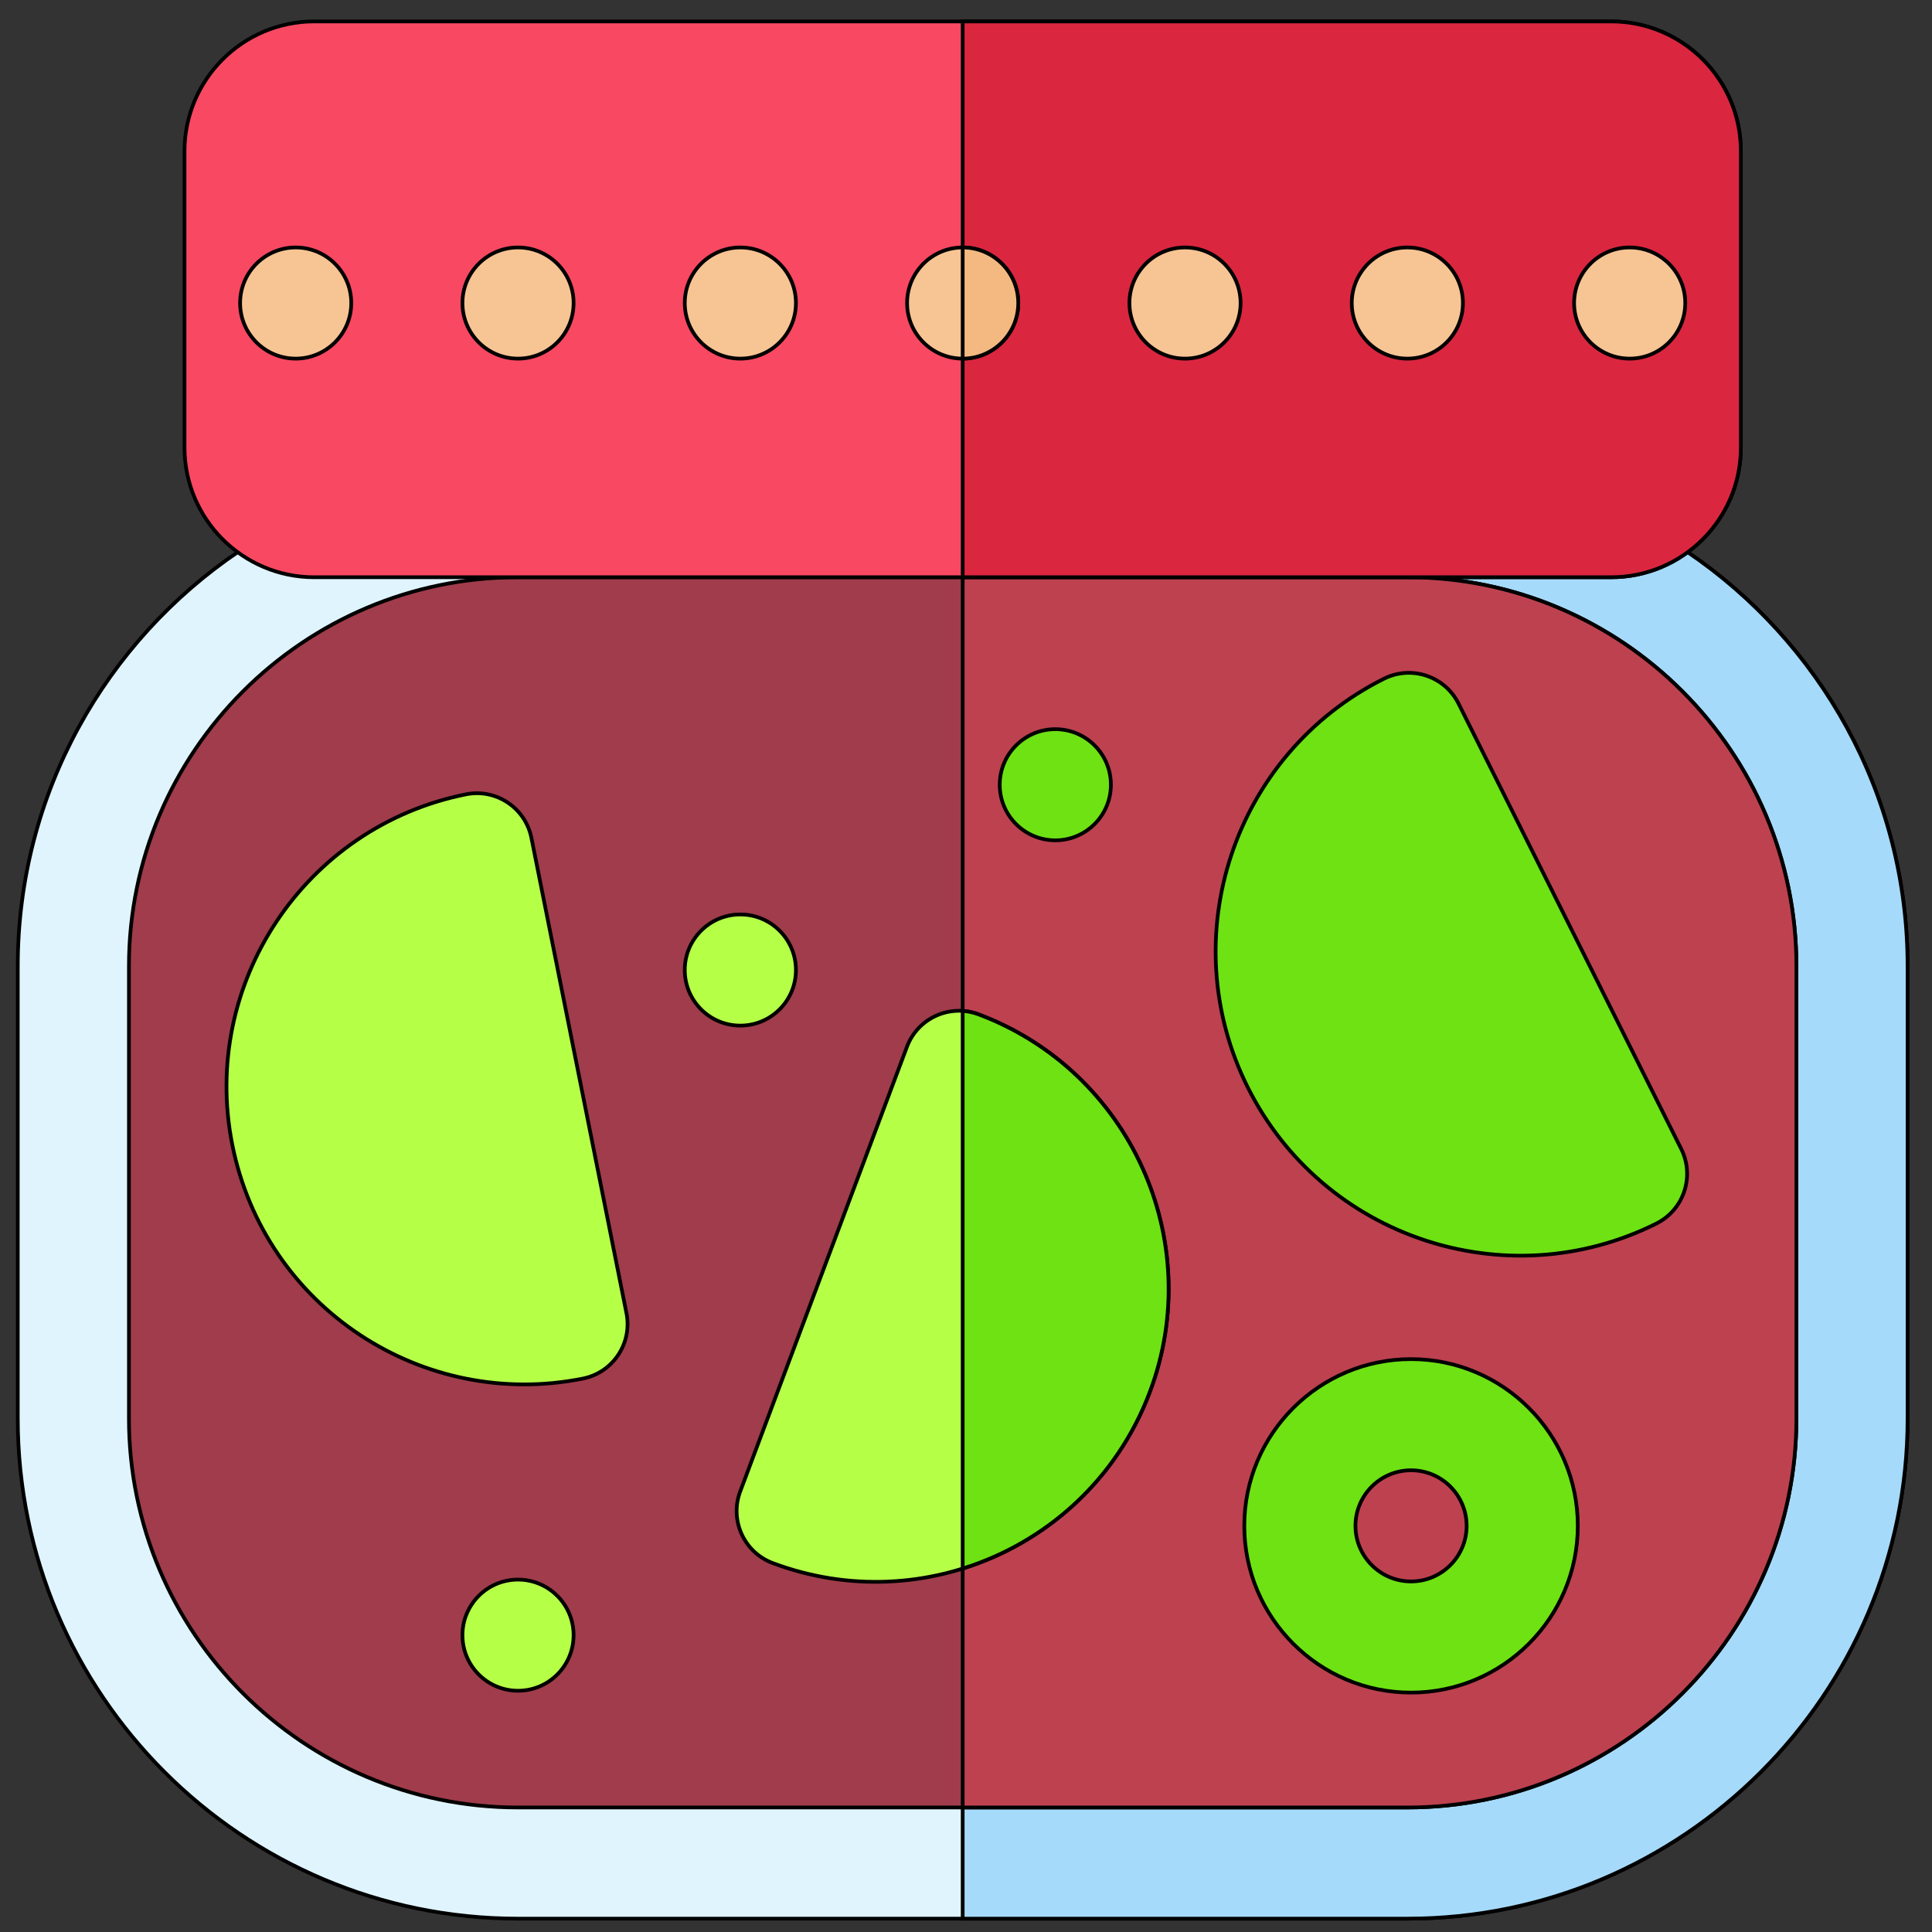 <svg width="512" height="512" xmlns="http://www.w3.org/2000/svg">
 <rect width="100%" height="100%" fill="#333333" stroke="none"/>
 <!-- Created with Method Draw - http://github.com/duopixel/Method-Draw/ -->

 <g>
  <title>background</title>
  <rect fill="none" id="canvas_background" height="514" width="514" y="-1" x="-1"/>
  <g display="none" overflow="visible" y="0" x="0" height="100%" width="100%" id="canvasGrid">
   <rect fill="url(#gridpattern)" stroke-width="0" y="0" x="0" height="100%" width="100%"/>
  </g>
 </g>
 <g>
  <title>Layer 1</title>
  <g stroke="null" id="svg_59">
   <g stroke="null" transform="matrix(0.982,0,0,0.982,-136.625,-390.979) " id="svg_35">
    <path stroke="null" id="svg_36" fill="#e0f4fe" d="m653.925,658.926l0,122c0,74.44 -60.56,135 -135,135l-240,0c-74.44,0 -135,-60.56 -135,-135l0,-122c0,-46.58 23.71,-87.72 59.69,-112l390.62,0c35.98,24.28 59.69,65.42 59.69,112z"/>
    <path stroke="null" id="svg_37" fill="#a6dafa" d="m653.925,658.926l0,122c0,74.44 -60.56,135 -135,135l-120,0l0,-369l195.31,0c35.98,24.28 59.69,65.42 59.69,112z"/>
    <path stroke="null" id="svg_38" fill="#a03c4b" d="m278.925,885.926c-57.897,0 -105,-47.103 -105,-105l0,-122c0,-57.897 47.103,-105 105,-105l240,0c57.897,0 105,47.103 105,105l0,122c0,57.897 -47.103,105 -105,105l-240,0z"/>
    <path stroke="null" id="svg_39" fill="#be4150" d="m623.925,658.926l0,122c0,57.9 -47.1,105 -105,105l-120,0l0,-332l120,0c57.9,0 105,47.1 105,105z"/>
    <path stroke="null" id="svg_40" fill="#b5ff47" d="m308.195,752.533l-25.652,-128.26c-1.622,-8.115 -9.528,-13.393 -17.65,-11.768c-43.471,8.695 -71.765,51.136 -63.07,94.606c8.79,43.952 51.43,71.706 94.606,63.071c8.122,-1.623 13.391,-9.526 11.766,-17.649z"/>
    <path stroke="null" id="svg_41" fill="#b5ff47" d="m403.192,671.881c-7.751,-2.906 -16.403,1.021 -19.312,8.778l-45,120c-2.909,7.757 1.021,16.402 8.778,19.312c40.922,15.347 86.465,-5.35 101.812,-46.278c15.31,-40.829 -5.45,-86.501 -46.278,-101.812z"/>
    <g stroke="null" id="svg_42" fill="#6ee213">
     <path stroke="null" id="svg_43" d="m449.465,773.696c-8.91,23.79 -28.04,40.75 -50.54,47.75l0,-150.48c1.43,0.09 2.86,0.39 4.27,0.92c40.82,15.31 61.58,60.98 46.27,101.81z"/>
     <path stroke="null" id="svg_44" d="m592.842,708.218l-60.1,-120.2c-3.701,-7.403 -12.717,-10.415 -20.125,-6.708c-40.537,20.269 -57.026,69.738 -36.758,110.274c20.273,40.546 69.747,57.023 110.274,36.758c7.404,-3.701 10.413,-12.715 6.709,-20.124z"/>
     <path stroke="null" id="svg_45" d="m519.925,764.926c-24.813,0 -45,20.187 -45,45s20.187,45 45,45s45,-20.187 45,-45s-20.187,-45 -45,-45zm0,60c-8.271,0 -15,-6.729 -15,-15s6.729,-15 15,-15s15,6.729 15,15s-6.729,15 -15,15z"/>
    </g>
    <circle stroke="null" id="svg_46" r="15" fill="#b5ff47" cy="839.426" cx="278.925"/>
    <circle stroke="null" id="svg_47" r="15" fill="#b5ff47" cy="659.926" cx="338.925"/>
    <circle stroke="null" id="svg_48" r="15" fill="#6ee213" cy="609.926" cx="423.925"/>
    <path stroke="null" id="svg_49" fill="#f94862" d="m608.925,438.926l0,80c0,19.3 -15.7,35 -35,35l-350,0c-19.3,0 -35,-15.7 -35,-35l0,-80c0,-19.3 15.7,-35 35,-35l350,0c19.3,0 35,15.7 35,35z"/>
    <path stroke="null" id="svg_50" fill="#db2640" d="m608.925,438.926l0,80c0,19.3 -15.7,35 -35,35l-175,0l0,-150l175,0c19.3,0 35,15.7 35,35z"/>
    <circle stroke="null" id="svg_51" r="15" fill="#f7c494" cy="479.926" cx="278.925"/>
    <circle stroke="null" id="svg_52" r="15" fill="#f7c494" cy="479.926" cx="218.925"/>
    <circle stroke="null" id="svg_53" r="15" fill="#f7c494" cy="479.926" cx="398.925"/>
    <path stroke="null" id="svg_54" fill="#f4b981" d="m413.925,479.926c0,8.28 -6.72,15 -15,15l0,-30c8.28,0 15,6.72 15,15z"/>
    <circle stroke="null" id="svg_55" r="15" fill="#f7c494" cy="479.926" cx="338.925"/>
    <circle stroke="null" id="svg_56" r="15" fill="#f7c494" cy="479.926" cx="518.925"/>
    <circle stroke="null" id="svg_57" r="15" fill="#f7c494" cy="479.926" cx="458.925"/>
    <circle stroke="null" id="svg_58" r="15" fill="#f7c494" cy="479.926" cx="578.925"/>
   </g>
  </g>
 </g>
</svg>